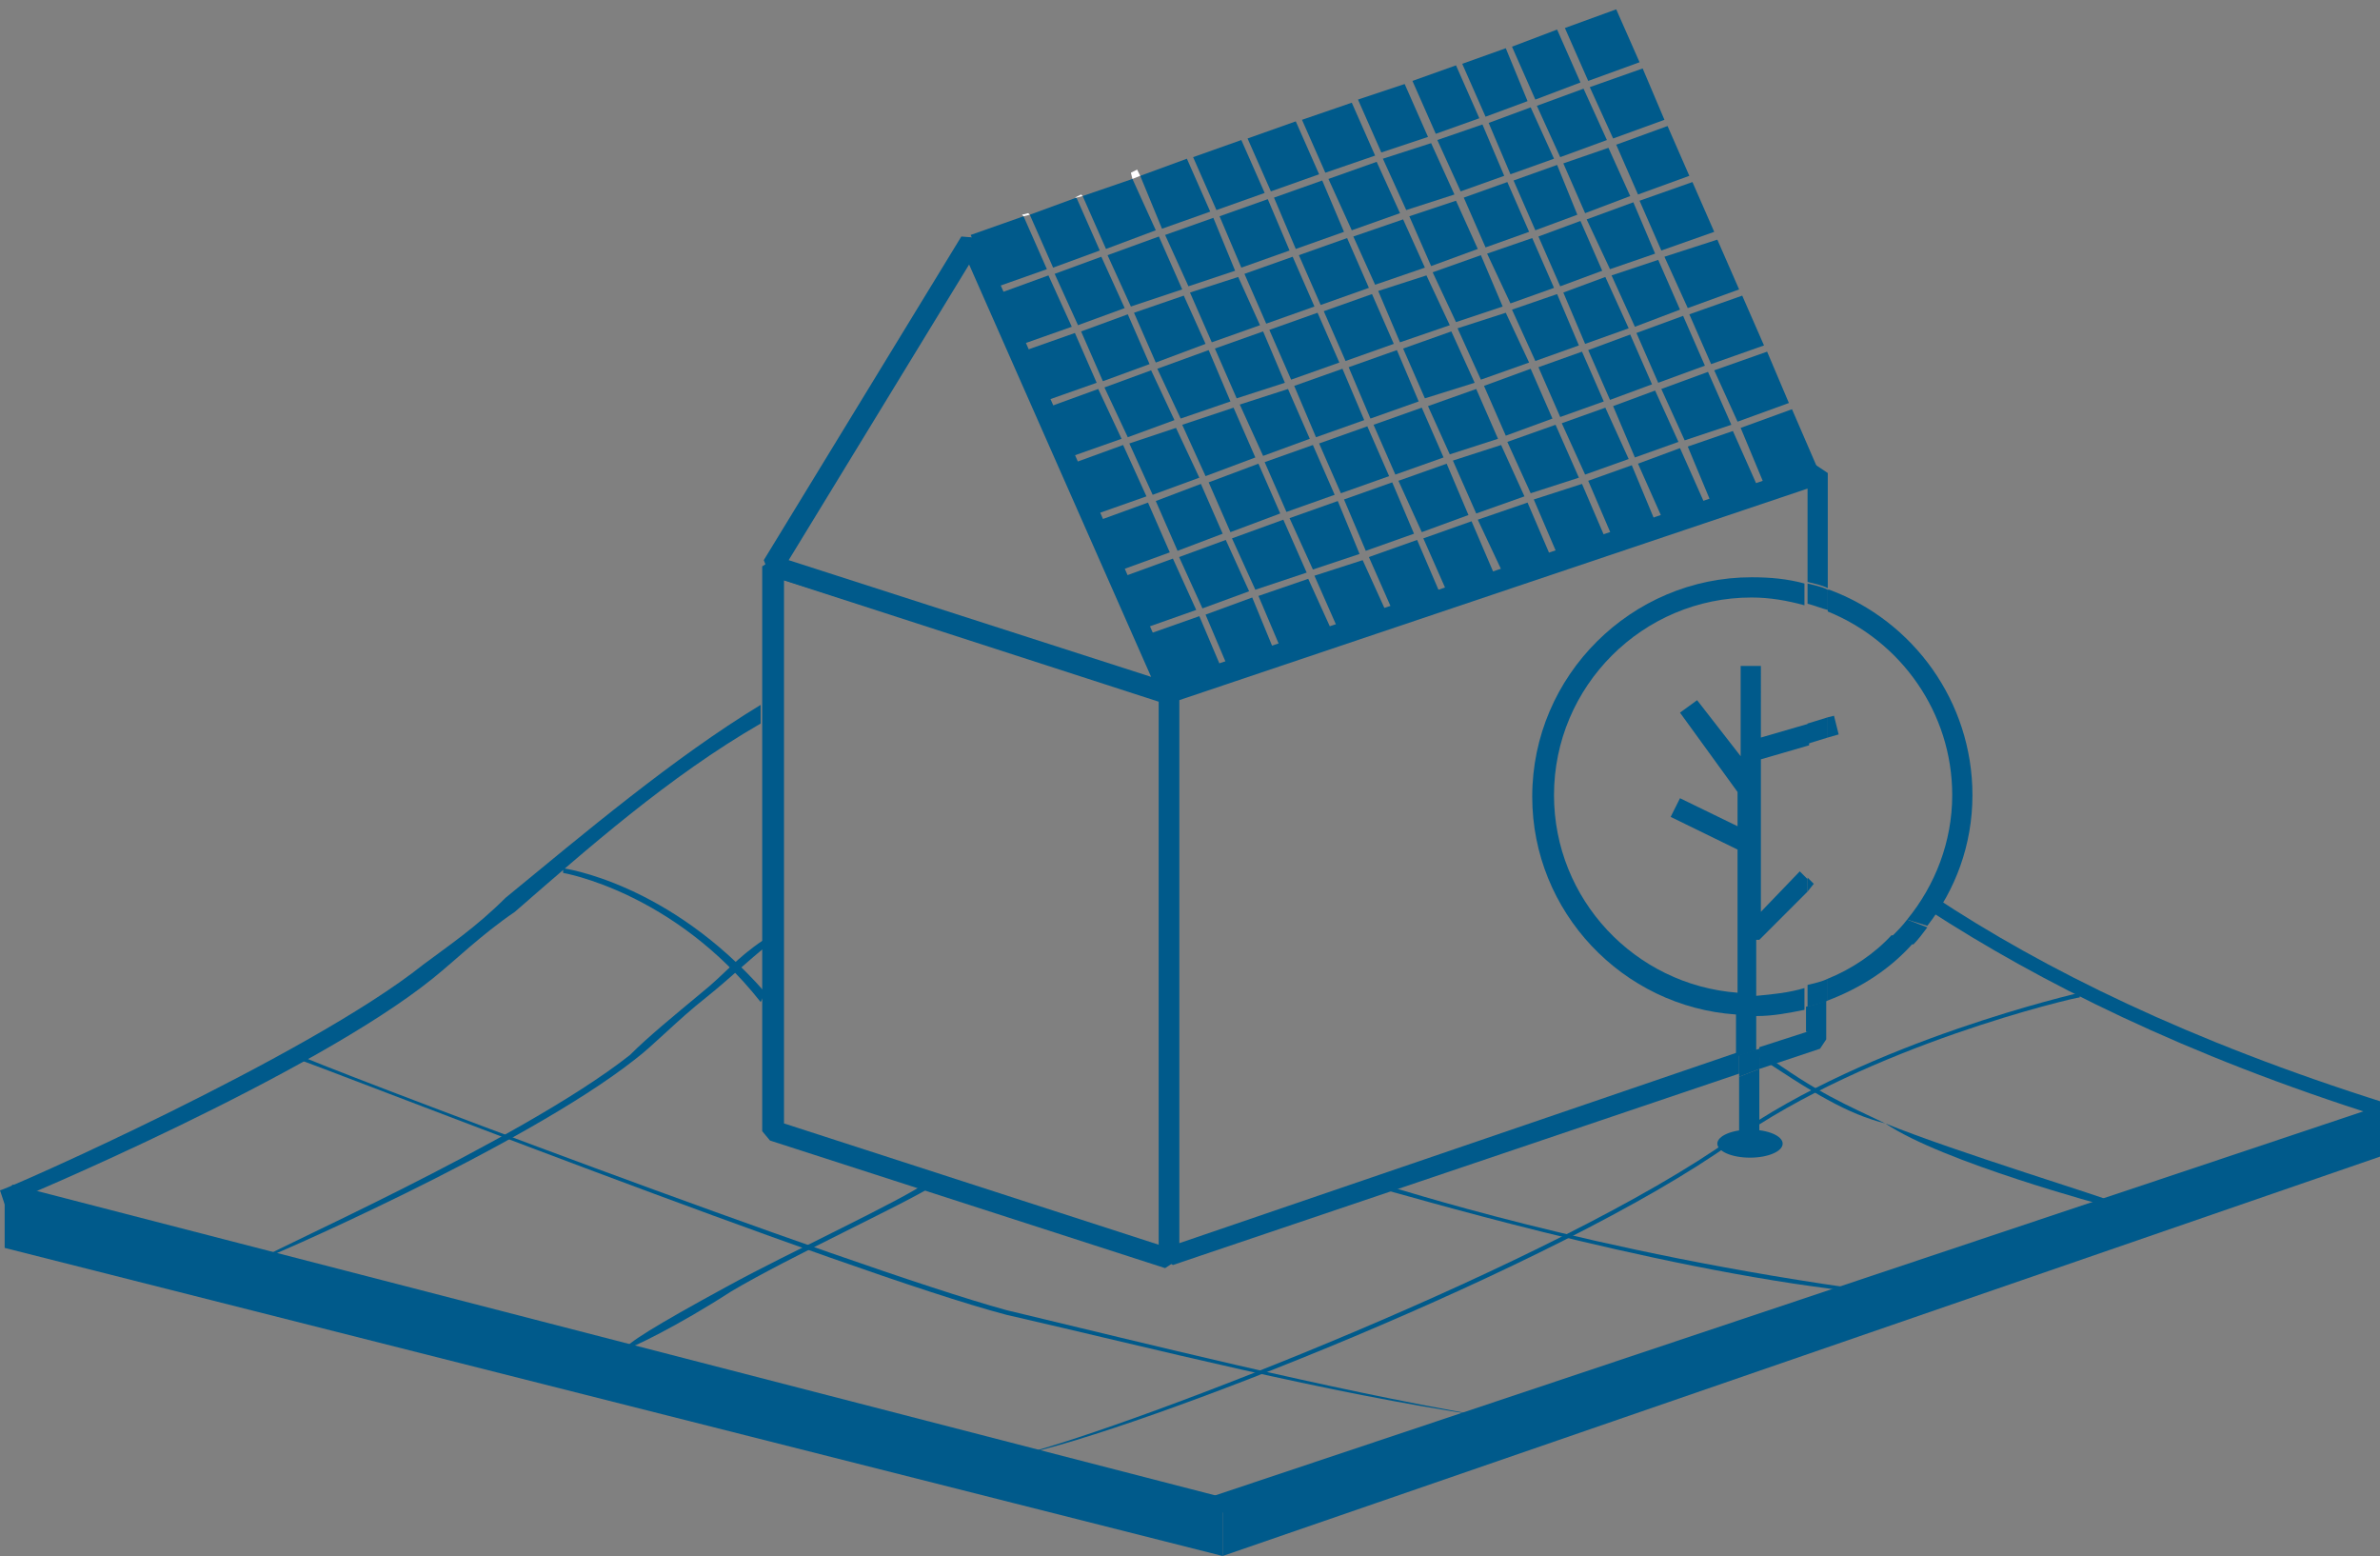 <?xml version="1.0" encoding="utf-8"?>
<!-- Generator: Adobe Illustrator 18.1.1, SVG Export Plug-In . SVG Version: 6.00 Build 0)  -->
<svg version="1.1" id="Layer_1" xmlns="http://www.w3.org/2000/svg" xmlns:xlink="http://www.w3.org/1999/xlink" x="0px" y="0px"
	 viewBox="-13.2 -34 153 100" enable-background="new -13.2 -34 153 100" xml:space="preserve">
<rect x="-13.2" y="-34" width="153" height="100" fill="#808080" stroke="none"/>
<g>
	<path fill="#005A8B" d="M3.2,47.1L3.2,47.1c0-0.3,17-7.7,24.1-13.3c1.2-1.2,2.8-2.5,4.6-4c1.5-1.2,2.2-2.2,4-3.4l0.3,0.3
		c-1.5,1.2-2.5,2.2-4,3.4c-1.9,1.5-3.4,3.1-4.6,4C20.5,39.7,3.5,47.1,3.2,47.1z"/>
</g>
<g>
	<path fill="#005A8B" d="M52.4,59.5L52.4,59.5c7.4-1.9,34.6-12.4,45.8-20.4c8.7-6.2,22.3-9.3,22.3-9.3v0.3c-0.3,0-13.6,3.1-22.3,9.3
		C87,47.4,59.8,58,52.4,59.5z"/>
</g>
<g>
	<path fill="#005A8B" d="M27,52.7L27,52.7c0-0.3,1.9-1.5,6.5-4c4-2.2,11.4-5.6,13-6.8l0.3,0.3c-1.9,1.2-9.3,4.6-13,6.8
		C30.4,51.2,27.3,52.7,27,52.7z"/>
</g>
<g>
	<path fill="#005A8B" d="M82.1,57c-10.2-1.5-21-4.3-30.6-6.5C41.2,47.8,6.3,34.1,6,34.1v-0.3c0.3,0.3,35.3,13.6,45.5,16.4
		C60.7,52.4,71.8,55.2,82.1,57L82.1,57L82.1,57z"/>
</g>
<g>
	<path fill="#005A8B" d="M35.7,30.4C30.1,23.3,23,22.1,23,22.1v-0.3c0,0,6.8,0.9,13,8L35.7,30.4z"/>
</g>
<g>
	<path fill="#005A8B" d="M107.4,49c-1.2,0-0.3,0.3-1.5,0c-13.3-1.5-29.7-6.5-30-6.5v-0.3C76.2,42.2,88.9,46.5,107.4,49L107.4,49z"/>
</g>
<g>
	
		<rect x="-13.8" y="52.1" transform="matrix(-0.968 -0.25 0.25 -0.968 38.444 110.302)" fill="#005A8B" width="80.1" height="1.2"/>
</g>
<g>
	
		<rect x="101.6" y="10.8" transform="matrix(-0.317 -0.948 0.948 -0.317 87.002 163.073)" fill="#005A8B" width="1.2" height="78.9"/>
</g>
<path fill="#005A8B" d="M108,38.2c-2.5-1.2-4.3-1.9-8-4.6h-0.6C103.4,36.3,105.6,37.6,108,38.2c3.7,2.5,14.2,5.3,14.2,5.3l0.3-0.3
	C122.6,43.1,112.4,40,108,38.2z"/>
<path fill="#005A8B" d="M35.7,11.3c-5.6,3.4-11.4,8.3-16.4,12.4c-1.9,1.9-3.7,3.1-5.3,4.3c-7.4,5.9-26.9,14.5-27.2,14.5l0.3,0.9
	c0.9-0.3,19.8-8.3,27.5-14.5c1.5-1.2,3.1-2.8,5.3-4.3c4.6-4,9.9-8.7,15.8-12.1C35.7,12.5,35.7,11.3,35.7,11.3z"/>
<path fill="#005A8B" d="M111.1,23.6l-0.3,0.9c7.1,4.6,16.4,9.3,29.1,13.3l0.3-0.9C127.5,32.9,118.2,28.3,111.1,23.6z"/>
<polygon fill="#005A8B" points="65.4,66 -12.9,46.2 -12.9,42.5 65.4,62.6 "/>
<polygon fill="#005A8B" points="139.9,40.3 65.4,66 65.4,62.6 139.9,37.2 "/>
<g>
	<g>
		<path fill="#005A8B" d="M61.7,47.5l-25.4-8.2l-0.5-0.6V2.4l0.9-0.6l25.4,8.2l0.5,0.6v36.3L61.7,47.5z M37.2,38.2l24.1,7.8V11.1
			L37.2,3.3V38.2z"/>
	</g>
	<g>
		<path fill="#005A8B" d="M62,11.2l0-0.3l-0.2,0.2L36.3,3l-0.4-1l12.7-20.8l1.2,0.1l12.7,29L62,11V11.2z M37.5,2l23.3,7.5L49.1-17
			L37.5,2z"/>
	</g>
	<g>
		<g>
			<polygon fill="#005A8B" points="69.7,-0.7 71.2,2.6 74.2,1.6 72.8,-1.8 			"/>
		</g>
		<g>
			<polygon fill="#005A8B" points="90.5,-25.1 93.8,-26.3 92.4,-29.6 89,-28.4 			"/>
		</g>
		<g>
			<polygon fill="#005A8B" points="70,-9.2 71.4,-5.9 74.5,-7 73.1,-10.3 			"/>
		</g>
		<g>
			<polygon fill="#005A8B" points="95.3,-14.2 98.6,-15.4 97.2,-18.6 93.8,-17.5 			"/>
		</g>
		<g>
			<polygon fill="#005A8B" points="92.1,-21.5 95.4,-22.7 94,-25.9 90.7,-24.7 			"/>
		</g>
		<g>
			<polygon fill="#005A8B" points="93.6,-17.9 97,-19.1 95.6,-22.3 92.2,-21.1 			"/>
		</g>
		<g>
			<polygon fill="#005A8B" points="73.2,-1.9 74.6,1.4 77.7,0.3 76.3,-3 			"/>
		</g>
		<g>
			<polygon fill="#005A8B" points="76.7,-3.1 78.2,0.2 81.2,-0.9 79.8,-4.2 			"/>
		</g>
		<g>
			<polygon fill="#005A8B" points="80.2,-4.4 81.7,-1 84.8,-2.1 83.3,-5.4 			"/>
		</g>
		<g>
			<polygon fill="#005A8B" points="83.7,-5.6 85.2,-2.3 88.3,-3.3 86.8,-6.7 			"/>
		</g>
		<g>
			<polygon fill="#005A8B" points="96.8,-10.6 100.2,-11.8 98.8,-15 95.4,-13.8 			"/>
		</g>
		<g>
			<polygon fill="#005A8B" points="98.5,-6.9 101.8,-8.1 100.4,-11.4 97,-10.2 			"/>
		</g>
		<g>
			<polygon fill="#005A8B" points="81.9,-26.4 80.4,-29.8 77.6,-28.8 79.1,-25.4 			"/>
		</g>
		<g>
			<polygon fill="#005A8B" points="62.6,1.8 64.1,5.1 67.1,4 65.6,0.7 			"/>
		</g>
		<g>
			<polygon fill="#005A8B" points="60.8,-10.2 57.8,-9.1 59.3,-5.9 62.3,-7 			"/>
		</g>
		<g>
			<polygon fill="#005A8B" points="62.4,-6.5 59.4,-5.5 60.9,-2.2 63.9,-3.3 			"/>
		</g>
		<g>
			<polygon fill="#005A8B" points="78.6,-25.2 77.1,-28.6 74.1,-27.6 75.6,-24.2 			"/>
		</g>
		<g>
			<polygon fill="#005A8B" points="64.5,-11.5 61.2,-10.3 62.7,-7.1 65.9,-8.2 			"/>
		</g>
		<g>
			<polygon fill="#005A8B" points="85,-27.5 83.6,-30.9 80.8,-29.9 82.3,-26.5 			"/>
		</g>
		<g>
			<polygon fill="#005A8B" points="64,-2.9 61.1,-1.8 62.5,1.4 65.4,0.3 			"/>
		</g>
		<g>
			<polygon fill="#005A8B" points="92.2,-30 90.7,-33.4 87.4,-32.2 88.9,-28.8 			"/>
		</g>
		<g>
			<polygon fill="#005A8B" points="62.9,-15 59.7,-13.9 61.1,-10.7 64.3,-11.9 			"/>
		</g>
		<g>
			<polygon fill="#005A8B" points="88.4,-28.7 86.9,-32.1 84,-31 85.5,-27.6 			"/>
		</g>
		<g>
			<polygon fill="#005A8B" points="83.4,-14.3 82,-17.6 78.9,-16.5 80.4,-13.3 			"/>
		</g>
		<g>
			<polygon fill="#005A8B" points="88.2,-20.2 86.9,-23.4 84.1,-22.4 85.5,-19.2 			"/>
		</g>
		<g>
			<polygon fill="#005A8B" points="88.7,-11.9 91.5,-12.9 90,-16.2 87.3,-15.2 			"/>
		</g>
		<g>
			<polygon fill="#005A8B" points="72.9,-10.7 71.5,-13.9 68.4,-12.8 69.8,-9.6 			"/>
		</g>
		<g>
			<polygon fill="#005A8B" points="87.1,-15.6 89.8,-16.6 88.4,-19.8 85.7,-18.8 			"/>
		</g>
		<g>
			<polygon fill="#005A8B" points="80,-13.1 78.5,-16.3 75.4,-15.3 76.8,-12 			"/>
		</g>
		<g>
			<polygon fill="#005A8B" points="84,-14.1 85.5,-10.8 88.3,-11.8 86.9,-15.1 			"/>
		</g>
		<g>
			<polygon fill="#005A8B" points="76.4,-11.9 75,-15.1 71.9,-14 73.3,-10.8 			"/>
		</g>
		<g>
			<polygon fill="#005A8B" points="66.5,-8 68,-4.7 71,-5.8 69.6,-9 			"/>
		</g>
		<g>
			<polygon fill="#005A8B" points="73.5,-10.4 74.9,-7.1 78,-8.2 76.6,-11.5 			"/>
		</g>
		<g>
			<polygon fill="#005A8B" points="80.5,-12.9 82,-9.6 85.1,-10.7 83.6,-13.9 			"/>
		</g>
		<g>
			<polygon fill="#005A8B" points="77,-11.6 78.4,-8.4 81.6,-9.4 80.1,-12.7 			"/>
		</g>
		<g>
			<polygon fill="#005A8B" points="68,-12.7 64.9,-11.6 66.3,-8.4 69.4,-9.4 			"/>
		</g>
		<g>
			<polygon fill="#005A8B" points="75.2,-24 73.7,-27.4 70.5,-26.3 72,-22.9 			"/>
		</g>
		<g>
			<polygon fill="#005A8B" points="71.3,-14.3 69.9,-17.5 66.8,-16.4 68.2,-13.2 			"/>
		</g>
		<g>
			<polygon fill="#005A8B" points="74.8,-15.5 73.4,-18.7 70.3,-17.6 71.7,-14.4 			"/>
		</g>
		<g>
			<polygon fill="#005A8B" points="67.8,-13.1 66.4,-16.2 63.3,-15.2 64.7,-12 			"/>
		</g>
		<g>
			<polygon fill="#005A8B" points="90.5,-7.9 91.9,-4.6 94.7,-5.6 93.2,-8.9 			"/>
		</g>
		<g>
			<polygon fill="#005A8B" points="93.6,-9 95.1,-5.7 98.1,-6.7 96.6,-10.1 			"/>
		</g>
		<g>
			<polygon fill="#005A8B" points="81.8,-18 80.4,-21.1 77.4,-20.1 78.8,-16.9 			"/>
		</g>
		<g>
			<polygon fill="#005A8B" points="86.7,-15.5 85.3,-18.7 82.4,-17.7 83.9,-14.5 			"/>
		</g>
		<g>
			<polygon fill="#005A8B" points="78.4,-16.8 77,-19.9 73.8,-18.8 75.2,-15.7 			"/>
		</g>
		<g>
			<polygon fill="#005A8B" points="85.1,-19.1 83.7,-22.3 80.9,-21.3 82.3,-18.1 			"/>
		</g>
		<g>
			<polygon fill="#005A8B" points="87.2,-6.8 88.7,-3.5 91.5,-4.5 90,-7.8 			"/>
		</g>
		<g>
			<polygon fill="#005A8B" points="100.2,-2.9 103.6,-4 102,-7.7 98.7,-6.5 			"/>
		</g>
		<g>
			<polygon fill="#005A8B" points="66,0.6 67.5,3.9 70.8,2.8 69.3,-0.6 			"/>
		</g>
		<g>
			<polygon fill="#005A8B" points="90.3,-16.7 93.2,-17.7 91.8,-21 88.8,-19.9 			"/>
		</g>
		<g>
			<polygon fill="#005A8B" points="74.8,1.8 76.3,5.2 79.4,4.2 77.9,0.7 			"/>
		</g>
		<g>
			<polygon fill="#005A8B" points="71.3,3 72.8,6.4 75.9,5.3 74.4,2 			"/>
		</g>
		<g>
			<polygon fill="#005A8B" points="68.1,-4.3 69.5,-1.1 72.6,-2.2 71.2,-5.4 			"/>
		</g>
		<g>
			<polygon fill="#005A8B" points="78.3,0.6 79.8,4 82.9,3 81.4,-0.5 			"/>
		</g>
		<g>
			<polygon fill="#005A8B" points="91.9,-13 94.8,-14.1 93.4,-17.3 90.4,-16.3 			"/>
		</g>
		<g>
			<polygon fill="#005A8B" points="88.7,-20.3 91.6,-21.4 90.2,-24.5 87.3,-23.5 			"/>
		</g>
		<g>
			<polygon fill="#005A8B" points="60.5,6.8 61.9,10 65.3,8.9 63.9,5.6 			"/>
		</g>
		<g>
			<polygon fill="#005A8B" points="90.1,-25 88.6,-28.3 85.6,-27.2 87.1,-23.9 			"/>
		</g>
		<g>
			<polygon fill="#005A8B" points="86.7,-23.8 85.2,-27.1 82.5,-26.1 83.9,-22.8 			"/>
		</g>
		<g>
			<polygon fill="#005A8B" points="71.6,-5.5 73,-2.3 76.1,-3.4 74.7,-6.6 			"/>
		</g>
		<g>
			<polygon fill="#005A8B" points="64.3,5.5 65.7,8.8 68.7,7.8 67.3,4.4 			"/>
		</g>
		<g>
			<polygon fill="#005A8B" points="67.7,4.3 69.1,7.6 72.4,6.5 70.9,3.2 			"/>
		</g>
		<g>
			<polygon fill="#005A8B" points="95.3,-5.3 96.8,-1.7 99.8,-2.7 98.2,-6.3 			"/>
		</g>
		<g>
			<polygon fill="#005A8B" points="82.2,-9.2 83.6,-6 86.6,-7.1 85.2,-10.3 			"/>
		</g>
		<g>
			<polygon fill="#005A8B" points="92.1,-4.2 93.7,-0.6 96.4,-1.6 94.8,-5.2 			"/>
		</g>
		<g>
			<polygon fill="#005A8B" points="88.9,-11.5 90.3,-8.3 93,-9.3 91.6,-12.5 			"/>
		</g>
		<g>
			<polygon fill="#005A8B" points="85.7,-10.4 87.1,-7.2 89.9,-8.2 88.5,-11.4 			"/>
		</g>
		<g>
			<polygon fill="#005A8B" points="93.4,-9.4 96.4,-10.5 95,-13.7 92,-12.6 			"/>
		</g>
		<g>
			<polygon fill="#005A8B" points="81.8,-0.6 83.4,2.8 86.5,1.8 85,-1.7 			"/>
		</g>
		<g>
			<polygon fill="#005A8B" points="85.4,-1.9 86.9,1.6 90,0.6 88.5,-2.9 			"/>
		</g>
		<g>
			<polygon fill="#005A8B" points="75.1,-6.7 76.5,-3.5 79.6,-4.6 78.2,-7.8 			"/>
		</g>
		<g>
			<polygon fill="#005A8B" points="78.6,-7.9 80,-4.8 83.1,-5.8 81.7,-9 			"/>
		</g>
		<g>
			<polygon fill="#005A8B" points="88.9,-3.1 90.4,0.4 93.2,-0.5 91.7,-4.1 			"/>
		</g>
		<g>
			<polygon fill="#005A8B" points="62.2,1.9 58.9,3.1 60.3,6.4 63.7,5.2 			"/>
		</g>
		<g>
			<polygon fill="#005A8B" points="57.6,-17.5 54.6,-16.4 56.1,-13.1 59.1,-14.2 			"/>
		</g>
		<g>
			<polygon fill="#005A8B" points="62.8,-15.4 61.3,-18.8 58,-17.6 59.5,-14.3 			"/>
		</g>
		<g>
			<polygon fill="#005A8B" points="54.2,-16.3 50.9,-15.1 52.3,-11.8 55.7,-13 			"/>
		</g>
		<g>
			<polygon fill="#005A8B" points="57.5,-17.9 56,-21.3 53,-20.2 54.5,-16.8 			"/>
		</g>
		<g>
			<polygon fill="#005A8B" points="66.2,-16.6 64.8,-20 61.7,-18.9 63.2,-15.6 			"/>
		</g>
		<g>
			<polygon fill="#005A8B" points="52.6,-20.1 49.2,-18.9 50.7,-15.5 54.1,-16.7 			"/>
		</g>
		<g>
			<polygon fill="#005A8B" points="61.1,-19.2 59.6,-22.5 56.4,-21.4 57.9,-18 			"/>
		</g>
		<g>
			<polygon fill="#005A8B" points="64.6,-20.4 63.1,-23.8 60.1,-22.7 61.5,-19.3 			"/>
		</g>
		<g>
			<polygon fill="#005A8B" points="66.1,-7.8 62.8,-6.7 64.3,-3.4 67.5,-4.6 			"/>
		</g>
		<g>
			<polygon fill="#005A8B" points="59.3,-13.8 56.3,-12.7 57.7,-9.5 60.7,-10.6 			"/>
		</g>
		<g>
			<polygon fill="#005A8B" points="64.5,-3 65.9,0.2 69.1,-1 67.7,-4.2 			"/>
		</g>
		<g>
			<polygon fill="#005A8B" points="68.1,-21.6 66.6,-25 63.5,-23.9 65,-20.5 			"/>
		</g>
		<g>
			<polygon fill="#005A8B" points="71.6,-22.8 70.1,-26.2 67,-25.1 68.5,-21.7 			"/>
		</g>
		<g>
			<polygon fill="#005A8B" points="76.8,-20.3 75.3,-23.6 72.2,-22.5 73.7,-19.2 			"/>
		</g>
		<g>
			<polygon fill="#005A8B" points="59,-5.4 55.7,-4.2 57.1,-0.9 60.5,-2.1 			"/>
		</g>
		<g>
			<polygon fill="#005A8B" points="83.5,-22.7 82.1,-26 79.2,-25 80.7,-21.7 			"/>
		</g>
		<g>
			<polygon fill="#005A8B" points="80.3,-21.5 78.8,-24.8 75.7,-23.8 77.2,-20.5 			"/>
		</g>
		<g>
			<polygon fill="#005A8B" points="73.2,-19.1 71.8,-22.4 68.7,-21.3 70.1,-18 			"/>
		</g>
		<g>
			<polygon fill="#005A8B" points="55.9,-12.6 52.5,-11.4 53.9,-8.2 57.3,-9.4 			"/>
		</g>
		<g>
			<polygon fill="#005A8B" points="60.6,-1.7 57.3,-0.5 58.7,2.7 62,1.5 			"/>
		</g>
		<g>
			<polygon fill="#005A8B" points="57.4,-9 54.1,-7.8 55.5,-4.6 58.9,-5.8 			"/>
		</g>
		<g>
			<polygon fill="#005A8B" points="69.7,-17.9 68.3,-21.2 65.2,-20.1 66.6,-16.8 			"/>
		</g>
		<g>
			<polygon fill="#FFFFFF" points="52.9,-20.3 52.5,-20.2 52.6,-20.1 53,-20.2 			"/>
		</g>
		<g>
			<polygon fill="#FFFFFF" points="56.3,-21.5 55.9,-21.3 56,-21.3 56.4,-21.4 			"/>
		</g>
		<g>
			<polygon fill="#FFFFFF" points="59.9,-23.1 59.5,-22.9 59.6,-22.5 60.1,-22.7 			"/>
		</g>
	</g>
	<path fill="none" d="M85.5,17.1c0-7.7,6.3-14.1,14.1-14.1c1.2,0,2.3,0.2,3.4,0.4v-6L62.6,11v34.9l36-12.1v-2.7
		C91.3,30.6,85.5,24.5,85.5,17.1z"/>
	<path fill="none" d="M99.9,33.4l3.1-1v-1.6c-1,0.2-2,0.4-3.1,0.4V33.4z"/>
	<path fill="none" d="M86.8,17.1c0,6.7,5.2,12.2,11.8,12.7v-9.2l-4.3-2.1l0.6-1.2l3.7,1.8v-2.2l-3.7-5.1l1.1-0.8l2.7,3.7V8.8h1.3
		v4.6l3.1-0.9V4.9c-1.1-0.3-2.2-0.5-3.4-0.5C92.5,4.4,86.8,10.1,86.8,17.1z"/>
	<path fill="none" d="M99.9,26.4v3.4c1.1,0,2.1-0.2,3.1-0.5v-6.1L99.9,26.4z"/>
	<polygon fill="none" points="99.9,24.5 102.4,21.9 103,22.4 103,13.8 99.9,14.8 	"/>
	<path fill="none" d="M104.7,12l0.4,1.3l-0.8,0.2v15.5c4.7-1.9,8-6.5,8-11.8c0-5.3-3.3-9.9-8-11.8v6.8L104.7,12z"/>
	<path fill="#005A8B" d="M62.6,45.9V11L103-2.6v6c0.4,0.1,0.9,0.2,1.3,0.4v-7.4l-0.9-0.6l-41.7,14l-0.4,0.6v36.3l0.9,0.6l36.4-12.3
		v-1.4L62.6,45.9z"/>
	<path fill="#005A8B" d="M103,32.3l-3.1,1v1.4l3.9-1.3l0.4-0.6v-2.5c-0.4,0.2-0.9,0.3-1.3,0.4V32.3z"/>
	<polygon fill="#005A8B" points="105,13.2 104.7,12 104.3,12.1 104.3,13.4 	"/>
	<path fill="#005A8B" d="M113.6,17.1c0-6-3.8-11.2-9.2-13.2c0,0-0.1,0-0.1,0v1.4c4.7,1.9,8,6.5,8,11.8c0,3-1.1,5.8-2.9,8l1.3,0.4
		C112.5,23.2,113.6,20.3,113.6,17.1z"/>
	<path fill="#005A8B" d="M104.3,28.9v1.4c2.1-0.8,4-2,5.5-3.7l-1.4-0.5C107.3,27.3,105.8,28.3,104.3,28.9z"/>
	<path fill="#005A8B" d="M109.4,25.1c-0.3,0.4-0.6,0.7-1,1.1l1.4,0.5c0.3-0.3,0.6-0.7,0.9-1.1L109.4,25.1z"/>
	<path fill="#005A8B" d="M99.9,26.4l3.1-3.1v-0.8l-0.5-0.5l-2.5,2.6v-9.8l3.1-0.9v-1.4l-3.1,0.9V8.8h-1.3v5.8L95.9,11l-1.1,0.8
		l3.7,5.1v2.2l-3.7-1.8l-0.6,1.2l4.3,2.1v9.2c-6.6-0.5-11.8-6-11.8-12.7c0-7,5.7-12.7,12.7-12.7c1.2,0,2.3,0.2,3.4,0.5V4.1V3.5
		c-1.1-0.3-2.2-0.4-3.4-0.4c-7.7,0-14.1,6.3-14.1,14.1c0,7.4,5.8,13.5,13.1,14v2.7l1.3-0.4v-2.2c1.1,0,2.1-0.2,3.1-0.4v-1.4
		c-1,0.3-2,0.4-3.1,0.5V26.4z"/>
	<polygon fill="#005A8B" points="98.6,39.5 99.9,39.5 99.9,34.7 98.6,35.2 	"/>
	<polygon fill="#005A8B" points="104.3,13.4 104.3,12.1 103,12.5 103,13.8 	"/>
	<path fill="#005A8B" d="M103,29.3v1.4c0.4-0.1,0.9-0.2,1.3-0.4v-1.4C103.9,29.1,103.4,29.2,103,29.3z"/>
	<polygon fill="#005A8B" points="103.4,22.8 103,22.4 103,23.3 	"/>
	<polygon fill="#005A8B" points="98.6,33.8 98.6,35.2 99.9,34.7 99.9,33.4 	"/>
	<path fill="#005A8B" d="M103,4.1v0.7c0.4,0.1,0.9,0.3,1.3,0.4V3.9c-0.4-0.2-0.9-0.3-1.3-0.4V4.1z"/>
	<g>
		<ellipse fill="#005A8B" cx="99.3" cy="39.5" rx="2.1" ry="0.9"/>
	</g>
</g>
</svg>
